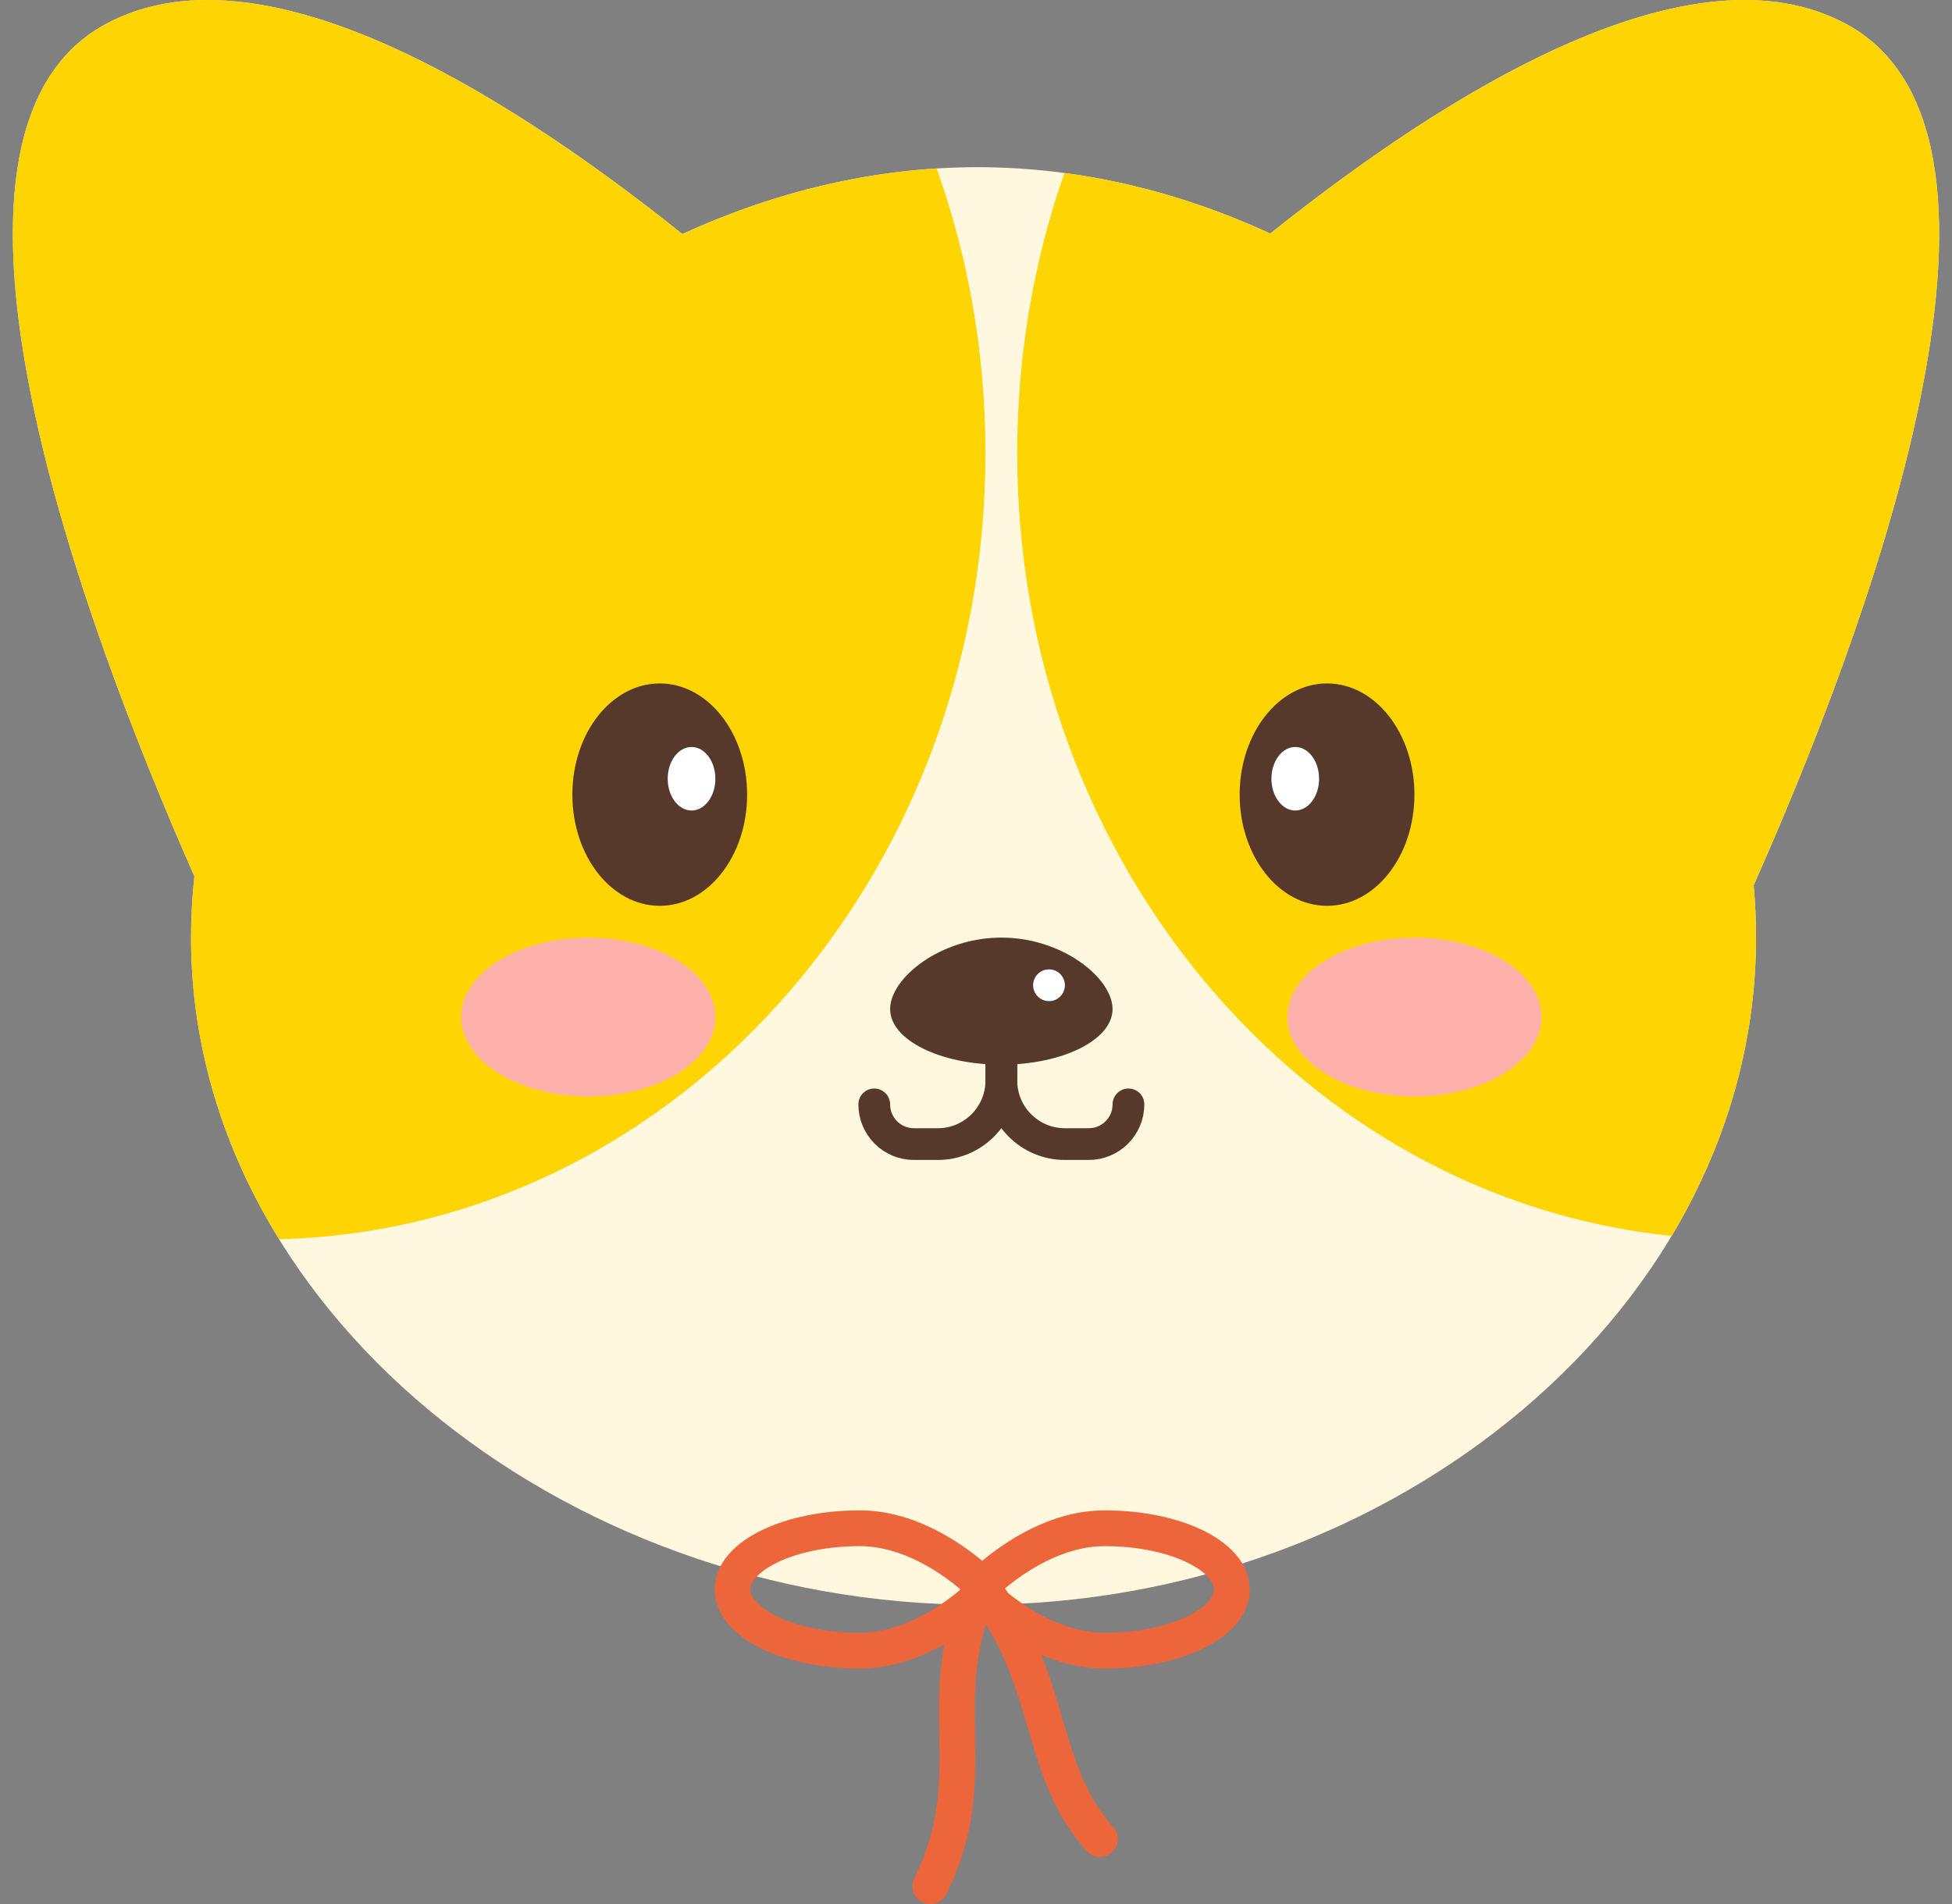 <svg width="123" height="120" viewBox="0 0 123 120" fill="none" xmlns="http://www.w3.org/2000/svg">
<rect x="0" y="0" width="123" height="120" fill="#808080" stroke="none"/>
<path fill-rule="evenodd" clip-rule="evenodd" d="M6.643 1.526C16.281 -3.705 31.372 5.453 42.999 14.752C48.813 12.079 55.114 10.537 61.595 10.537C68.049 10.537 74.294 12.067 80.042 14.719C91.664 5.431 106.731 -3.699 116.357 1.526C129.417 8.616 117.443 40.183 110.501 55.795C110.6 56.897 110.651 57.996 110.651 59.092C110.651 82.314 87.858 101.139 61.595 101.139C35.332 101.139 12.039 82.314 12.039 59.092C12.039 57.809 12.11 56.52 12.249 55.229C5.275 39.432 -6.261 8.531 6.643 1.526Z" fill="#FFF7DE"/>
<path fill-rule="evenodd" clip-rule="evenodd" d="M17.583 78.1C42.261 77.499 62.096 55.548 62.096 28.557C62.096 22.23 61.006 16.18 59.019 10.617C53.447 10.967 48.04 12.435 42.999 14.752C31.372 5.453 16.281 -3.705 6.643 1.526C-6.261 8.531 5.275 39.432 12.249 55.229C12.11 56.52 12.039 57.809 12.039 59.092C12.039 65.932 14.06 72.391 17.583 78.1Z" fill="#FED402"/>
<path fill-rule="evenodd" clip-rule="evenodd" d="M67.073 10.902C71.58 11.503 75.938 12.825 80.042 14.719C91.665 5.431 106.731 -3.699 116.357 1.526C129.417 8.616 117.443 40.183 110.5 55.795C110.6 56.897 110.651 57.996 110.651 59.092C110.651 65.85 108.72 72.236 105.335 77.894C82.201 75.529 64.098 54.343 64.098 28.557C64.098 22.338 65.151 16.387 67.073 10.902Z" fill="#FED402"/>
<g style="mix-blend-mode:multiply">
<path d="M9.929 9.305C3.218 13.652 9.837 32.322 13.091 40.365C13.712 41.899 15.804 41.98 16.654 40.56C21.657 32.201 26.876 27.159 35.23 19.908C36.18 19.083 36.149 17.611 35.123 16.883C30.145 13.347 16.845 4.826 9.929 9.305Z" fill="#FED402" fill-opacity="0.5"/>
<path d="M113.261 9.305C119.972 13.652 113.353 32.322 110.099 40.365C109.479 41.899 107.386 41.98 106.536 40.56C101.533 32.201 96.314 27.159 87.96 19.908C87.01 19.083 87.041 17.611 88.067 16.883C93.045 13.347 106.345 4.826 113.261 9.305Z" fill="#FED402" fill-opacity="0.5"/>
</g>
<ellipse cx="41.572" cy="50.081" rx="5.506" ry="7.008" fill="#56392B"/>
<ellipse cx="43.575" cy="49.08" rx="1.502" ry="2.002" fill="white"/>
<ellipse cx="5.506" cy="7.008" rx="5.506" ry="7.008" transform="matrix(-1 0 0 1 89.126 43.073)" fill="#56392B"/>
<ellipse cx="1.502" cy="2.002" rx="1.502" ry="2.002" transform="matrix(-1 0 0 1 83.119 47.078)" fill="white"/>
<path d="M70.105 63.597C70.105 65.532 66.967 67.101 63.097 67.101C59.226 67.101 56.089 65.532 56.089 63.597C56.089 61.661 59.226 59.092 63.097 59.092C66.967 59.092 70.105 61.661 70.105 63.597Z" fill="#56392B"/>
<circle cx="66.1" cy="62.095" r="1.001" fill="white"/>
<path d="M63.097 62.095V68.102C63.097 70.313 61.304 72.106 59.092 72.106H57.59C56.208 72.106 55.088 70.986 55.088 69.603V69.603" stroke="#56392B" stroke-width="2" stroke-linecap="round" stroke-linejoin="round"/>
<path d="M63.097 62.095V68.102C63.097 70.313 64.89 72.106 67.101 72.106H68.603C69.985 72.106 71.106 70.986 71.106 69.603V69.603" stroke="#56392B" stroke-width="2" stroke-linecap="round" stroke-linejoin="round"/>
<ellipse cx="37.067" cy="64.097" rx="8.009" ry="5.006" fill="#FEB1AA"/>
<ellipse cx="89.126" cy="64.097" rx="8.009" ry="5.006" fill="#FEB1AA"/>
<path fill-rule="evenodd" clip-rule="evenodd" d="M54.175 105.161C56.2 105.161 58.04 104.458 59.503 103.634C59.123 105.716 59.155 107.587 59.185 109.353L59.191 109.744C59.235 112.552 59.203 115.152 57.614 118.373C57.339 118.932 57.569 119.608 58.127 119.884C58.686 120.159 59.362 119.929 59.638 119.371C61.474 115.646 61.492 112.591 61.447 109.709L61.441 109.376C61.403 107.077 61.368 104.895 62.121 102.369C63.507 104.594 64.149 106.78 64.794 108.984L64.811 109.043C65.561 111.605 66.34 114.267 68.468 116.655C68.882 117.12 69.595 117.161 70.06 116.746C70.525 116.332 70.566 115.619 70.151 115.154C68.39 113.178 67.727 110.976 66.959 108.351L66.939 108.284C66.571 107.024 66.179 105.684 65.614 104.295C66.803 104.801 68.157 105.161 69.606 105.161C71.951 105.161 74.128 104.706 75.762 103.92C77.315 103.172 78.747 101.921 78.747 100.175C78.747 98.43 77.315 97.179 75.762 96.431C74.128 95.645 71.951 95.19 69.606 95.19C66.217 95.19 63.346 97.159 61.891 98.371C60.435 97.159 57.564 95.19 54.175 95.19C51.83 95.19 49.653 95.645 48.019 96.431C46.466 97.179 45.034 98.43 45.034 100.175C45.034 101.921 46.466 103.172 48.019 103.92C49.653 104.706 51.83 105.161 54.175 105.161ZM48.998 98.464C47.651 99.112 47.289 99.79 47.289 100.175C47.289 100.561 47.651 101.239 48.998 101.887C50.264 102.497 52.093 102.906 54.175 102.906C56.815 102.906 59.199 101.292 60.481 100.218L60.506 100.154C59.231 99.081 56.833 97.445 54.175 97.445C52.093 97.445 50.264 97.854 48.998 98.464ZM63.53 100.407C63.462 100.309 63.393 100.211 63.323 100.113C64.61 99.04 66.981 97.445 69.606 97.445C71.688 97.445 73.517 97.854 74.783 98.464C76.13 99.112 76.492 99.79 76.492 100.175C76.492 100.561 76.13 101.239 74.783 101.887C73.517 102.497 71.688 102.906 69.606 102.906C67.116 102.906 64.855 101.471 63.53 100.407Z" fill="#ED653B"/>
</svg>
